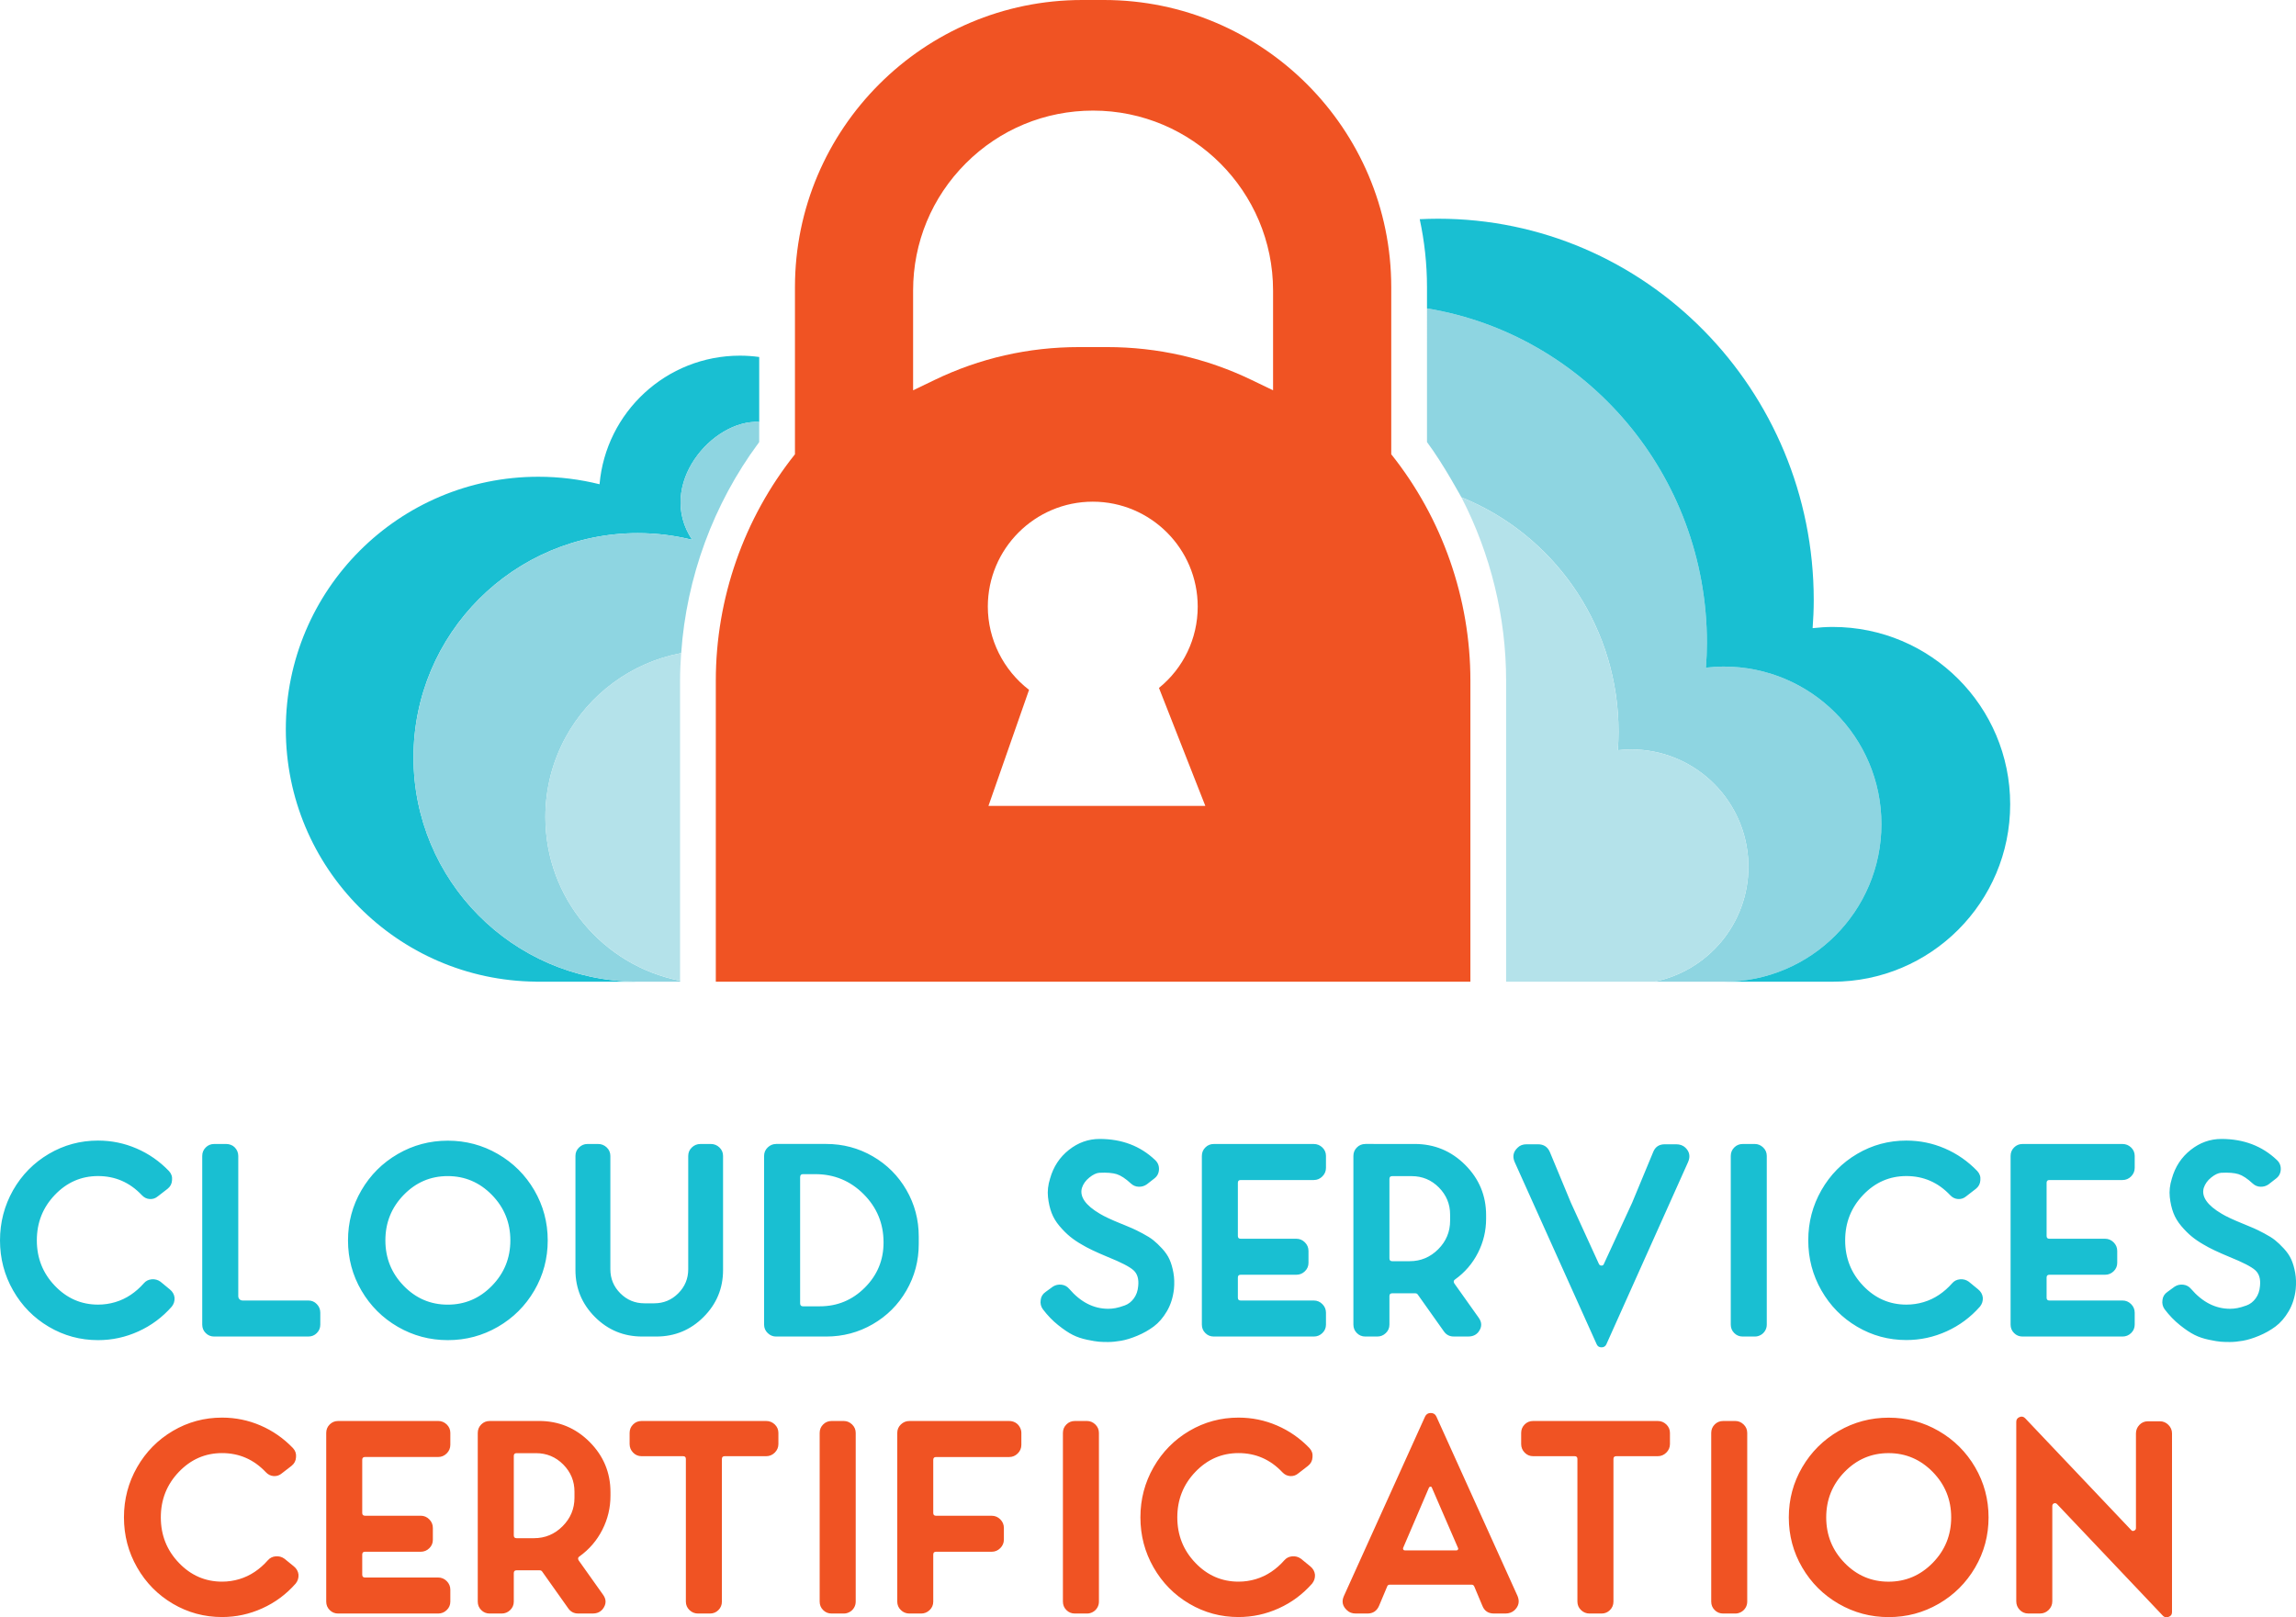 <?xml version="1.0" encoding="utf-8"?>
<!-- Generator: Adobe Illustrator 24.1.0, SVG Export Plug-In . SVG Version: 6.00 Build 0)  -->
<svg version="1.1" id="Layer_1" xmlns="http://www.w3.org/2000/svg" xmlns:xlink="http://www.w3.org/1999/xlink" x="0px" y="0px"
	 viewBox="0 0 720 507.29" style="enable-background:new 0 0 720 507.29;" xml:space="preserve">
<style type="text/css">
	.st0{fill:#F05323;}
	.st1{fill:#19BFD2;}
	.st2{fill:#8ED5E1;}
	.st3{fill:#B4E2EA;}
	.st4{fill:#6CCBDB;}
</style>
<g>
	<path class="st0" d="M89.19,488.88c-0.81-0.58-1.72-0.83-2.74-0.74c-1.01,0.09-1.84,0.51-2.48,1.26c-1.22,1.39-2.58,2.59-4.08,3.6
		c-1.51,1.01-3.13,1.78-4.87,2.3c-1.74,0.52-3.53,0.78-5.39,0.78c-5.27,0-9.79-1.97-13.55-5.91c-3.77-3.94-5.65-8.69-5.65-14.25
		c0-5.56,1.88-10.31,5.65-14.25c3.76-3.94,8.28-5.91,13.55-5.91c5.39,0,9.96,2,13.73,5.99c0.7,0.75,1.52,1.16,2.48,1.22
		c0.96,0.06,1.81-0.23,2.56-0.87l3.04-2.35c0.87-0.69,1.33-1.59,1.39-2.69c0.11-1.1-0.2-2.05-0.96-2.87
		c-2.95-3.07-6.34-5.43-10.16-7.08c-3.82-1.65-7.85-2.48-12.08-2.48c-5.56,0-10.7,1.39-15.42,4.17c-4.72,2.78-8.46,6.58-11.21,11.38
		c-2.75,4.81-4.13,10.05-4.13,15.73c0,5.68,1.38,10.92,4.13,15.72c2.75,4.81,6.49,8.6,11.21,11.38c4.72,2.78,9.86,4.17,15.42,4.17
		c4.4,0,8.62-0.91,12.64-2.74c4.03-1.82,7.52-4.42,10.47-7.78c0.64-0.81,0.93-1.74,0.87-2.78c-0.12-1.04-0.61-1.91-1.48-2.61
		L89.19,488.88L89.19,488.88z M106.04,445.69c-1.04,0-1.93,0.36-2.65,1.09c-0.73,0.72-1.09,1.61-1.09,2.65v52.91
		c0,1.04,0.36,1.93,1.09,2.65c0.72,0.73,1.61,1.09,2.65,1.09h31.36c1.04,0,1.94-0.36,2.69-1.09c0.75-0.72,1.13-1.61,1.13-2.65v-3.74
		c0-1.04-0.38-1.94-1.13-2.69c-0.75-0.75-1.65-1.13-2.69-1.13h-22.94c-0.58,0-0.87-0.29-0.87-0.87v-6.34c0-0.58,0.29-0.87,0.87-0.87
		h17.46c1.04,0,1.94-0.36,2.69-1.09c0.75-0.72,1.13-1.61,1.13-2.65v-3.74c0-1.04-0.38-1.94-1.13-2.69
		c-0.75-0.75-1.65-1.13-2.69-1.13h-17.46c-0.58,0-0.87-0.29-0.87-0.87v-16.68c0-0.58,0.29-0.87,0.87-0.87h22.94
		c1.04,0,1.94-0.38,2.69-1.13c0.75-0.75,1.13-1.65,1.13-2.69v-3.74c0-1.04-0.38-1.92-1.13-2.65c-0.75-0.72-1.65-1.09-2.69-1.09
		H106.04L106.04,445.69z M153.56,445.69c-1.04,0-1.93,0.36-2.65,1.09c-0.72,0.72-1.09,1.61-1.09,2.65v52.91
		c0,1.04,0.36,1.93,1.09,2.65c0.72,0.73,1.61,1.09,2.65,1.09h3.74c1.04,0,1.94-0.36,2.69-1.09c0.75-0.72,1.13-1.61,1.13-2.65v-8.95
		c0-0.58,0.29-0.87,0.87-0.87h6c0.4,0,0.81,0,1.22,0c0.35,0,0.61,0.12,0.78,0.35l8.25,11.64c0.75,1.04,1.77,1.56,3.04,1.56h4.6
		c1.33,0,2.37-0.46,3.13-1.39c1.16-1.51,1.19-3.01,0.09-4.52l-7.65-10.77c-0.29-0.52-0.2-0.93,0.26-1.22
		c3.07-2.2,5.46-4.98,7.17-8.34c1.71-3.36,2.56-6.92,2.56-10.69v-1.13c0-6.14-2.19-11.39-6.56-15.77
		c-4.37-4.37-9.66-6.56-15.86-6.56H153.56L153.56,445.69z M180.15,469.76c0,3.48-1.25,6.46-3.74,8.95
		c-2.49,2.49-5.47,3.74-8.95,3.74h-5.47c-0.58,0-0.87-0.29-0.87-0.87v-24.93c0-0.58,0.29-0.87,0.87-0.87h6.08
		c3.36,0,6.21,1.19,8.56,3.56c2.35,2.38,3.52,5.21,3.52,8.52V469.76L180.15,469.76z M201.18,445.69c-1.04,0-1.93,0.36-2.65,1.09
		c-0.73,0.72-1.09,1.61-1.09,2.65v3.48c0,1.04,0.36,1.94,1.09,2.69c0.72,0.75,1.61,1.13,2.65,1.13h13.03c0.58,0,0.87,0.29,0.87,0.87
		v44.74c0,1.04,0.38,1.93,1.13,2.65c0.75,0.73,1.65,1.09,2.69,1.09h3.74c1.04,0,1.93-0.36,2.65-1.09c0.72-0.72,1.09-1.61,1.09-2.65
		V457.6c0-0.58,0.29-0.87,0.87-0.87h13.03c1.04,0,1.94-0.38,2.69-1.13c0.75-0.75,1.13-1.65,1.13-2.69v-3.48
		c0-1.04-0.38-1.92-1.13-2.65c-0.75-0.72-1.65-1.09-2.69-1.09H201.18L201.18,445.69z M260.78,445.69c-1.04,0-1.93,0.36-2.65,1.09
		c-0.73,0.72-1.09,1.61-1.09,2.65v52.91c0,1.04,0.36,1.93,1.09,2.65c0.72,0.73,1.61,1.09,2.65,1.09h3.82c0.64,0,1.24-0.16,1.83-0.48
		c0.58-0.32,1.04-0.77,1.39-1.35c0.35-0.58,0.52-1.22,0.52-1.91v-52.91c0-1.04-0.38-1.92-1.13-2.65c-0.75-0.72-1.62-1.09-2.61-1.09
		H260.78L260.78,445.69z M285.19,445.69c-1.04,0-1.94,0.36-2.69,1.09c-0.75,0.72-1.13,1.61-1.13,2.65v52.91
		c0,1.04,0.38,1.93,1.13,2.65c0.75,0.73,1.65,1.09,2.69,1.09h3.65c1.04,0,1.94-0.36,2.69-1.09c0.75-0.72,1.13-1.61,1.13-2.65v-14.77
		c0-0.58,0.29-0.87,0.87-0.87h17.46c1.04,0,1.94-0.38,2.69-1.13c0.75-0.75,1.13-1.65,1.13-2.69v-3.65c0-1.04-0.38-1.94-1.13-2.69
		c-0.75-0.75-1.65-1.13-2.69-1.13h-17.46c-0.58,0-0.87-0.29-0.87-0.87v-16.68c0-0.58,0.29-0.87,0.87-0.87h22.94
		c1.04,0,1.94-0.38,2.69-1.13c0.75-0.75,1.13-1.65,1.13-2.69v-3.74c0-0.64-0.17-1.26-0.52-1.87c-0.35-0.61-0.81-1.07-1.39-1.39
		c-0.58-0.32-1.22-0.48-1.91-0.48H285.19L285.19,445.69z M337.06,445.69c-1.04,0-1.93,0.36-2.65,1.09
		c-0.73,0.72-1.09,1.61-1.09,2.65v52.91c0,1.04,0.36,1.93,1.09,2.65c0.72,0.73,1.61,1.09,2.65,1.09h3.82c0.64,0,1.24-0.16,1.82-0.48
		c0.58-0.32,1.04-0.77,1.39-1.35c0.35-0.58,0.52-1.22,0.52-1.91v-52.91c0-1.04-0.38-1.92-1.13-2.65c-0.75-0.72-1.62-1.09-2.61-1.09
		H337.06L337.06,445.69z M407.95,488.88c-0.81-0.58-1.72-0.83-2.74-0.74c-1.01,0.09-1.84,0.51-2.48,1.26
		c-1.22,1.39-2.58,2.59-4.08,3.6c-1.51,1.01-3.13,1.78-4.87,2.3c-1.74,0.52-3.53,0.78-5.39,0.78c-5.27,0-9.79-1.97-13.55-5.91
		c-3.77-3.94-5.65-8.69-5.65-14.25c0-5.56,1.88-10.31,5.65-14.25c3.76-3.94,8.28-5.91,13.55-5.91c5.39,0,9.96,2,13.73,5.99
		c0.7,0.75,1.52,1.16,2.48,1.22c0.95,0.06,1.81-0.23,2.56-0.87l3.04-2.35c0.87-0.69,1.33-1.59,1.39-2.69
		c0.12-1.1-0.2-2.05-0.96-2.87c-2.95-3.07-6.34-5.43-10.17-7.08c-3.82-1.65-7.85-2.48-12.08-2.48c-5.56,0-10.7,1.39-15.42,4.17
		c-4.72,2.78-8.46,6.58-11.21,11.38c-2.75,4.81-4.13,10.05-4.13,15.73c0,5.68,1.38,10.92,4.13,15.72c2.75,4.81,6.49,8.6,11.21,11.38
		c4.72,2.78,9.86,4.17,15.42,4.17c4.4,0,8.62-0.91,12.64-2.74c4.03-1.82,7.52-4.42,10.47-7.78c0.64-0.81,0.93-1.74,0.87-2.78
		c-0.12-1.04-0.61-1.91-1.48-2.61L407.95,488.88L407.95,488.88z M448.66,443.18c-0.84,0-1.43,0.38-1.78,1.13l-25.46,56.3
		c-0.75,1.68-0.43,3.16,0.96,4.43c0.7,0.69,1.62,1.04,2.78,1.04h3.65c1.74,0,2.95-0.81,3.65-2.43l2.52-6
		c0.12-0.4,0.38-0.61,0.78-0.61h25.8c0.35,0,0.61,0.2,0.78,0.61l2.52,6c0.64,1.62,1.85,2.43,3.65,2.43h3.56
		c1.16,0,2.11-0.35,2.87-1.04c1.33-1.27,1.65-2.75,0.96-4.43l-25.46-56.3C450.09,443.55,449.5,443.18,448.66,443.18L448.66,443.18z
		 M440.53,486.27c-0.23,0-0.39-0.09-0.48-0.26c-0.09-0.17-0.1-0.35-0.04-0.52l8.08-18.85c0.11-0.23,0.29-0.35,0.52-0.35
		c0.23,0,0.38,0.12,0.43,0.35l8.17,18.85c0.11,0.17,0.11,0.35,0,0.52c-0.12,0.17-0.26,0.26-0.43,0.26H440.53L440.53,486.27z
		 M480.76,445.69c-1.04,0-1.93,0.36-2.65,1.09c-0.72,0.72-1.09,1.61-1.09,2.65v3.48c0,1.04,0.36,1.94,1.09,2.69
		c0.72,0.75,1.61,1.13,2.65,1.13h13.03c0.58,0,0.87,0.29,0.87,0.87v44.74c0,1.04,0.38,1.93,1.13,2.65c0.75,0.73,1.65,1.09,2.69,1.09
		h3.74c1.04,0,1.93-0.36,2.65-1.09c0.72-0.72,1.09-1.61,1.09-2.65V457.6c0-0.58,0.29-0.87,0.87-0.87h13.03
		c1.04,0,1.94-0.38,2.69-1.13c0.75-0.75,1.13-1.65,1.13-2.69v-3.48c0-1.04-0.38-1.92-1.13-2.65c-0.75-0.72-1.65-1.09-2.69-1.09
		H480.76L480.76,445.69z M540.36,445.69c-1.04,0-1.93,0.36-2.65,1.09c-0.72,0.72-1.09,1.61-1.09,2.65v52.91
		c0,1.04,0.36,1.93,1.09,2.65c0.72,0.73,1.61,1.09,2.65,1.09h3.82c0.64,0,1.24-0.16,1.82-0.48c0.58-0.32,1.04-0.77,1.39-1.35
		c0.35-0.58,0.52-1.22,0.52-1.91v-52.91c0-1.04-0.38-1.92-1.13-2.65c-0.75-0.72-1.62-1.09-2.61-1.09H540.36L540.36,445.69z
		 M565.16,460.2c-2.81,4.81-4.21,10.05-4.21,15.73c0,5.68,1.4,10.92,4.21,15.72c2.81,4.81,6.62,8.6,11.43,11.38
		c4.81,2.78,10.04,4.17,15.68,4.17c5.65,0,10.87-1.39,15.68-4.17c4.81-2.78,8.61-6.57,11.43-11.38c2.81-4.81,4.21-10.05,4.21-15.72
		c0-5.68-1.41-10.92-4.21-15.73c-2.81-4.81-6.62-8.6-11.43-11.38c-4.81-2.78-10.04-4.17-15.68-4.17c-5.65,0-10.88,1.39-15.68,4.17
		C571.78,451.6,567.97,455.4,565.16,460.2L565.16,460.2z M592.23,496.09c-5.39,0-9.99-1.97-13.81-5.91
		c-3.82-3.94-5.74-8.69-5.74-14.25c0-5.56,1.91-10.31,5.74-14.25c3.82-3.94,8.43-5.91,13.81-5.91c5.39,0,10,1.97,13.86,5.91
		c3.85,3.94,5.78,8.69,5.78,14.25c0,5.56-1.93,10.31-5.78,14.25C602.23,494.12,597.61,496.09,592.23,496.09L592.23,496.09z
		 M673.55,445.78c-1.04,0-1.93,0.38-2.65,1.13c-0.72,0.75-1.09,1.65-1.09,2.69v29.71c0,0.35-0.19,0.61-0.56,0.78
		c-0.38,0.17-0.68,0.12-0.91-0.17l-33.28-35.1c-0.52-0.52-1.12-0.64-1.78-0.35c-0.67,0.29-1,0.78-1,1.48v56.3
		c0,1.04,0.36,1.94,1.09,2.69c0.72,0.75,1.61,1.13,2.65,1.13h3.74c1.04,0,1.94-0.38,2.69-1.13c0.75-0.75,1.13-1.65,1.13-2.69v-29.89
		c0-0.4,0.17-0.68,0.52-0.83c0.35-0.14,0.67-0.07,0.96,0.22l33.19,35.01c0.35,0.35,0.75,0.52,1.22,0.52c0.23,0,0.44-0.06,0.61-0.17
		c0.69-0.23,1.04-0.72,1.04-1.48V449.6c0-1.04-0.38-1.94-1.13-2.69c-0.75-0.75-1.65-1.13-2.69-1.13H673.55L673.55,445.78z"/>
	<path class="st1" d="M50.31,401.99c-0.81-0.58-1.72-0.83-2.74-0.74c-1.01,0.09-1.84,0.51-2.48,1.26c-1.22,1.39-2.58,2.59-4.08,3.6
		c-1.51,1.02-3.13,1.78-4.87,2.3c-1.74,0.52-3.53,0.78-5.39,0.78c-5.27,0-9.79-1.97-13.55-5.91c-3.77-3.94-5.65-8.69-5.65-14.25
		c0-5.56,1.88-10.31,5.65-14.25c3.76-3.94,8.28-5.91,13.55-5.91c5.39,0,9.96,2,13.73,5.99c0.7,0.75,1.52,1.16,2.48,1.22
		c0.96,0.06,1.81-0.23,2.56-0.87l3.04-2.35c0.87-0.69,1.33-1.59,1.39-2.69c0.12-1.1-0.2-2.05-0.96-2.87
		c-2.95-3.07-6.34-5.43-10.17-7.08c-3.82-1.65-7.85-2.48-12.08-2.48c-5.56,0-10.7,1.39-15.42,4.17c-4.72,2.78-8.46,6.57-11.21,11.38
		C1.38,378.13,0,383.37,0,389.05c0,5.68,1.38,10.92,4.13,15.73c2.75,4.81,6.49,8.6,11.21,11.38c4.72,2.78,9.86,4.17,15.42,4.17
		c4.4,0,8.61-0.91,12.64-2.74c4.03-1.83,7.52-4.42,10.47-7.78c0.64-0.81,0.93-1.74,0.87-2.78c-0.12-1.04-0.61-1.91-1.48-2.61
		L50.31,401.99L50.31,401.99z M76.11,407.9c-0.41,0-0.74-0.13-1-0.39c-0.26-0.26-0.39-0.59-0.39-1v-43.96c0-0.52-0.1-1.01-0.3-1.48
		c-0.2-0.46-0.48-0.87-0.83-1.22c-0.35-0.35-0.75-0.61-1.22-0.78c-0.46-0.17-0.93-0.26-1.39-0.26h-3.82c-1.04,0-1.93,0.36-2.65,1.09
		c-0.72,0.72-1.09,1.61-1.09,2.65v52.91c0,1.04,0.36,1.93,1.09,2.65c0.72,0.73,1.61,1.09,2.65,1.09H96.7c1.04,0,1.93-0.36,2.65-1.09
		c0.72-0.72,1.09-1.61,1.09-2.65v-3.74c0-1.04-0.36-1.94-1.09-2.69c-0.72-0.75-1.61-1.13-2.65-1.13H76.11L76.11,407.9z
		 M113.34,373.32c-2.81,4.81-4.21,10.05-4.21,15.73c0,5.68,1.4,10.92,4.21,15.73c2.81,4.81,6.62,8.6,11.42,11.38
		c4.81,2.78,10.04,4.17,15.68,4.17c5.65,0,10.87-1.39,15.68-4.17c4.81-2.78,8.62-6.57,11.43-11.38c2.81-4.81,4.21-10.05,4.21-15.73
		c0-5.68-1.41-10.92-4.21-15.73c-2.81-4.81-6.62-8.6-11.43-11.38c-4.81-2.78-10.04-4.17-15.68-4.17c-5.65,0-10.88,1.39-15.68,4.17
		C119.95,364.72,116.15,368.51,113.34,373.32L113.34,373.32z M140.4,409.2c-5.39,0-9.99-1.97-13.81-5.91
		c-3.82-3.94-5.74-8.69-5.74-14.25c0-5.56,1.91-10.31,5.74-14.25c3.82-3.94,8.43-5.91,13.81-5.91s10.01,1.97,13.86,5.91
		c3.85,3.94,5.78,8.69,5.78,14.25c0,5.56-1.93,10.31-5.78,14.25C150.41,407.24,145.79,409.2,140.4,409.2L140.4,409.2z
		 M219.64,358.81c-1.04,0-1.94,0.36-2.69,1.09c-0.75,0.72-1.13,1.61-1.13,2.65v35.54c0,2.95-1.04,5.47-3.13,7.56
		c-2.08,2.09-4.6,3.13-7.56,3.13h-3.04c-2.95,0-5.47-1.04-7.56-3.13c-2.09-2.09-3.13-4.6-3.13-7.56v-35.54
		c0-1.04-0.38-1.93-1.13-2.65c-0.75-0.72-1.65-1.09-2.69-1.09h-3.39c-0.99,0-1.85,0.36-2.61,1.09c-0.75,0.72-1.13,1.61-1.13,2.65
		v35.8c0,5.73,2.04,10.64,6.12,14.73c4.08,4.08,9.02,6.12,14.81,6.12h4.43c5.79,0,10.73-2.04,14.81-6.12
		c4.08-4.08,6.12-8.99,6.12-14.73v-35.8c0-1.04-0.38-1.93-1.13-2.65c-0.75-0.72-1.65-1.09-2.69-1.09H219.64L219.64,358.81z
		 M243.35,358.81c-0.99,0-1.85,0.36-2.61,1.09c-0.75,0.72-1.13,1.61-1.13,2.65v52.91c0,1.04,0.38,1.93,1.13,2.65
		c0.75,0.73,1.62,1.09,2.61,1.09h15.73c5.27,0,10.14-1.29,14.6-3.87c4.46-2.58,7.98-6.09,10.56-10.56c2.58-4.46,3.87-9.33,3.87-14.6
		v-2.34c0-5.27-1.29-10.14-3.87-14.6c-2.58-4.46-6.1-7.98-10.56-10.56c-4.46-2.58-9.33-3.87-14.6-3.87H243.35L243.35,358.81z
		 M277.07,389.74c0,5.5-1.96,10.21-5.87,14.12c-3.91,3.91-8.62,5.86-14.12,5.86h-5.3c-0.58,0-0.87-0.32-0.87-0.96v-39.53
		c0-0.64,0.29-0.96,0.87-0.96h3.91c5.91,0,10.95,2.09,15.12,6.26c4.17,4.17,6.26,9.21,6.26,15.12V389.74L277.07,389.74z
		 M351.61,383.83c-3.13-1.27-5.36-2.32-6.69-3.13c-4.52-2.66-6.4-5.36-5.65-8.08c0.4-1.27,1.19-2.37,2.35-3.3
		c1.16-0.93,2.2-1.42,3.13-1.48c2.32-0.12,4.13,0.03,5.43,0.43c1.3,0.41,2.79,1.39,4.48,2.95c0.69,0.64,1.51,0.97,2.43,1
		c0.93,0.03,1.77-0.22,2.52-0.74l2.35-1.83c0.93-0.7,1.42-1.64,1.48-2.82c0.06-1.19-0.35-2.19-1.22-3c-4.63-4.4-10.43-6.6-17.38-6.6
		c-3.53,0-6.75,1.14-9.64,3.43c-2.9,2.29-4.87,5.29-5.91,8.99c-0.64,2.03-0.85,3.97-0.65,5.82c0.2,1.85,0.58,3.5,1.13,4.95
		c0.55,1.45,1.37,2.82,2.48,4.13c1.1,1.3,2.2,2.4,3.3,3.3c1.1,0.9,2.31,1.72,3.65,2.48c1.79,1.1,4.52,2.4,8.17,3.91
		c4.17,1.68,6.86,3.07,8.08,4.17c1.22,1.1,1.71,2.75,1.48,4.95c-0.12,1.51-0.57,2.79-1.35,3.87c-0.78,1.07-1.74,1.81-2.87,2.22
		c-1.13,0.41-2.08,0.68-2.87,0.83c-0.78,0.15-1.55,0.22-2.3,0.22c-4.58,0-8.66-2.08-12.25-6.26c-0.64-0.75-1.45-1.19-2.43-1.3
		c-0.98-0.11-1.88,0.09-2.69,0.61l-2.26,1.65c-0.93,0.64-1.45,1.48-1.56,2.52c-0.17,1.1,0.06,2.09,0.7,2.95
		c1.45,1.91,3.04,3.56,4.78,4.95c1.74,1.39,3.27,2.42,4.6,3.08c1.33,0.67,2.84,1.17,4.52,1.52c1.68,0.35,2.91,0.55,3.69,0.61
		c0.78,0.06,1.72,0.09,2.82,0.09c1.22,0,2.58-0.13,4.08-0.39c1.51-0.26,3.2-0.78,5.08-1.56c1.88-0.78,3.61-1.75,5.17-2.91
		c1.56-1.16,2.94-2.75,4.13-4.78c1.19-2.03,1.92-4.34,2.22-6.95c0.17-1.79,0.12-3.5-0.17-5.13c-0.29-1.62-0.7-3.01-1.22-4.17
		c-0.52-1.16-1.29-2.29-2.3-3.39c-1.01-1.1-1.94-1.98-2.78-2.65c-0.84-0.67-1.97-1.38-3.39-2.13c-1.42-0.75-2.51-1.29-3.26-1.61
		c-0.75-0.32-1.82-0.77-3.21-1.35L351.61,383.83L351.61,383.83z M380.63,358.81c-1.04,0-1.93,0.36-2.65,1.09
		c-0.73,0.72-1.09,1.61-1.09,2.65v52.91c0,1.04,0.36,1.93,1.09,2.65c0.72,0.73,1.61,1.09,2.65,1.09h31.36
		c1.04,0,1.94-0.36,2.69-1.09c0.75-0.72,1.13-1.61,1.13-2.65v-3.74c0-1.04-0.38-1.94-1.13-2.69c-0.75-0.75-1.65-1.13-2.69-1.13
		h-22.94c-0.58,0-0.87-0.29-0.87-0.87v-6.34c0-0.58,0.29-0.87,0.87-0.87h17.46c1.04,0,1.94-0.36,2.69-1.09
		c0.75-0.72,1.13-1.61,1.13-2.65v-3.73c0-1.04-0.38-1.94-1.13-2.69c-0.75-0.75-1.65-1.13-2.69-1.13h-17.46
		c-0.58,0-0.87-0.29-0.87-0.87v-16.68c0-0.58,0.29-0.87,0.87-0.87h22.94c1.04,0,1.94-0.38,2.69-1.13c0.75-0.75,1.13-1.65,1.13-2.69
		v-3.74c0-1.04-0.38-1.93-1.13-2.65c-0.75-0.72-1.65-1.09-2.69-1.09H380.63L380.63,358.81z M428.15,358.81
		c-1.04,0-1.93,0.36-2.65,1.09c-0.73,0.72-1.09,1.61-1.09,2.65v52.91c0,1.04,0.36,1.93,1.09,2.65c0.72,0.73,1.61,1.09,2.65,1.09
		h3.74c1.04,0,1.94-0.36,2.69-1.09c0.75-0.72,1.13-1.61,1.13-2.65v-8.95c0-0.58,0.29-0.87,0.87-0.87h5.99c0.41,0,0.81,0,1.22,0
		c0.35,0,0.61,0.12,0.78,0.35l8.25,11.64c0.75,1.04,1.77,1.56,3.04,1.56h4.61c1.33,0,2.37-0.46,3.13-1.39
		c1.16-1.5,1.19-3.01,0.09-4.52l-7.65-10.77c-0.29-0.52-0.2-0.93,0.26-1.22c3.07-2.2,5.46-4.98,7.17-8.34
		c1.71-3.36,2.56-6.92,2.56-10.69v-1.13c0-6.14-2.19-11.4-6.56-15.77c-4.37-4.37-9.66-6.56-15.86-6.56H428.15L428.15,358.81z
		 M454.74,382.88c0,3.48-1.25,6.46-3.74,8.95c-2.49,2.49-5.47,3.74-8.95,3.74h-5.47c-0.58,0-0.87-0.29-0.87-0.87v-24.94
		c0-0.58,0.29-0.87,0.87-0.87h6.08c3.36,0,6.21,1.19,8.56,3.56c2.35,2.38,3.52,5.21,3.52,8.52V382.88L454.74,382.88z M522.07,358.9
		c-1.8,0-3.01,0.81-3.65,2.43l-6.6,15.9l-8.86,19.2c-0.12,0.35-0.36,0.52-0.74,0.52c-0.38,0-0.65-0.17-0.82-0.52l-8.78-19.2
		l-6.6-15.9c-0.7-1.62-1.94-2.43-3.74-2.43h-3.56c-1.16,0-2.09,0.35-2.78,1.04c-1.39,1.28-1.71,2.78-0.96,4.52l25.72,57.17
		c0.29,0.64,0.79,0.96,1.52,0.96c0.72,0,1.23-0.32,1.52-0.96l25.63-57.17c0.75-1.74,0.46-3.24-0.87-4.52
		c-0.75-0.7-1.71-1.04-2.87-1.04H522.07L522.07,358.9z M546.49,358.81c-1.04,0-1.93,0.36-2.65,1.09c-0.72,0.72-1.09,1.61-1.09,2.65
		v52.91c0,1.04,0.36,1.93,1.09,2.65c0.72,0.73,1.61,1.09,2.65,1.09h3.82c0.64,0,1.24-0.16,1.82-0.48c0.58-0.32,1.04-0.77,1.39-1.35
		c0.35-0.58,0.52-1.22,0.52-1.91v-52.91c0-1.04-0.38-1.93-1.13-2.65c-0.75-0.72-1.62-1.09-2.61-1.09H546.49L546.49,358.81z
		 M617.38,401.99c-0.81-0.58-1.72-0.83-2.74-0.74c-1.02,0.09-1.84,0.51-2.48,1.26c-1.22,1.39-2.58,2.59-4.08,3.6
		c-1.51,1.02-3.13,1.78-4.87,2.3c-1.74,0.52-3.53,0.78-5.39,0.78c-5.27,0-9.79-1.97-13.55-5.91c-3.77-3.94-5.65-8.69-5.65-14.25
		c0-5.56,1.88-10.31,5.65-14.25c3.76-3.94,8.28-5.91,13.55-5.91c5.39,0,9.96,2,13.73,5.99c0.7,0.75,1.52,1.16,2.48,1.22
		c0.96,0.06,1.81-0.23,2.56-0.87l3.04-2.35c0.87-0.69,1.33-1.59,1.39-2.69c0.12-1.1-0.2-2.05-0.96-2.87
		c-2.95-3.07-6.34-5.43-10.17-7.08c-3.82-1.65-7.85-2.48-12.08-2.48c-5.56,0-10.7,1.39-15.42,4.17c-4.72,2.78-8.46,6.57-11.21,11.38
		c-2.75,4.81-4.13,10.05-4.13,15.73c0,5.68,1.38,10.92,4.13,15.73c2.75,4.81,6.49,8.6,11.21,11.38c4.72,2.78,9.86,4.17,15.42,4.17
		c4.4,0,8.61-0.91,12.64-2.74c4.03-1.83,7.52-4.42,10.47-7.78c0.64-0.81,0.93-1.74,0.87-2.78c-0.12-1.04-0.61-1.91-1.48-2.61
		L617.38,401.99L617.38,401.99z M634.24,358.81c-1.04,0-1.93,0.36-2.65,1.09c-0.72,0.72-1.09,1.61-1.09,2.65v52.91
		c0,1.04,0.36,1.93,1.09,2.65c0.72,0.73,1.61,1.09,2.65,1.09h31.36c1.04,0,1.94-0.36,2.69-1.09c0.75-0.72,1.13-1.61,1.13-2.65v-3.74
		c0-1.04-0.38-1.94-1.13-2.69c-0.75-0.75-1.65-1.13-2.69-1.13h-22.94c-0.58,0-0.87-0.29-0.87-0.87v-6.34c0-0.58,0.29-0.87,0.87-0.87
		h17.46c1.04,0,1.94-0.36,2.69-1.09c0.75-0.72,1.13-1.61,1.13-2.65v-3.73c0-1.04-0.38-1.94-1.13-2.69
		c-0.75-0.75-1.65-1.13-2.69-1.13h-17.46c-0.58,0-0.87-0.29-0.87-0.87v-16.68c0-0.58,0.29-0.87,0.87-0.87h22.94
		c1.04,0,1.94-0.38,2.69-1.13c0.75-0.75,1.13-1.65,1.13-2.69v-3.74c0-1.04-0.38-1.93-1.13-2.65c-0.75-0.72-1.65-1.09-2.69-1.09
		H634.24L634.24,358.81z M703.4,383.83c-3.13-1.27-5.36-2.32-6.69-3.13c-4.52-2.66-6.4-5.36-5.65-8.08c0.41-1.27,1.19-2.37,2.35-3.3
		c1.16-0.93,2.2-1.42,3.13-1.48c2.32-0.12,4.13,0.03,5.43,0.43c1.3,0.41,2.79,1.39,4.47,2.95c0.7,0.64,1.51,0.97,2.43,1
		c0.93,0.03,1.77-0.22,2.52-0.74l2.35-1.83c0.93-0.7,1.42-1.64,1.48-2.82c0.06-1.19-0.35-2.19-1.22-3c-4.63-4.4-10.43-6.6-17.38-6.6
		c-3.53,0-6.75,1.14-9.64,3.43c-2.9,2.29-4.87,5.29-5.91,8.99c-0.64,2.03-0.85,3.97-0.65,5.82c0.2,1.85,0.58,3.5,1.13,4.95
		c0.55,1.45,1.38,2.82,2.48,4.13c1.1,1.3,2.2,2.4,3.3,3.3c1.1,0.9,2.32,1.72,3.65,2.48c1.8,1.1,4.52,2.4,8.17,3.91
		c4.17,1.68,6.86,3.07,8.08,4.17c1.22,1.1,1.71,2.75,1.48,4.95c-0.12,1.51-0.56,2.79-1.35,3.87c-0.78,1.07-1.74,1.81-2.87,2.22
		c-1.13,0.41-2.09,0.68-2.87,0.83c-0.78,0.15-1.55,0.22-2.3,0.22c-4.58,0-8.66-2.08-12.25-6.26c-0.64-0.75-1.45-1.19-2.43-1.3
		c-0.99-0.11-1.88,0.09-2.69,0.61l-2.26,1.65c-0.93,0.64-1.45,1.48-1.56,2.52c-0.17,1.1,0.06,2.09,0.69,2.95
		c1.45,1.91,3.04,3.56,4.78,4.95c1.74,1.39,3.27,2.42,4.61,3.08c1.33,0.67,2.84,1.17,4.52,1.52c1.68,0.35,2.91,0.55,3.69,0.61
		c0.78,0.06,1.72,0.09,2.82,0.09c1.22,0,2.58-0.13,4.08-0.39c1.51-0.26,3.2-0.78,5.08-1.56c1.88-0.78,3.61-1.75,5.17-2.91
		c1.56-1.16,2.94-2.75,4.13-4.78c1.19-2.03,1.93-4.34,2.21-6.95c0.17-1.79,0.12-3.5-0.17-5.13c-0.29-1.62-0.7-3.01-1.22-4.17
		c-0.52-1.16-1.29-2.29-2.3-3.39c-1.01-1.1-1.94-1.98-2.78-2.65c-0.84-0.67-1.97-1.38-3.39-2.13c-1.42-0.75-2.51-1.29-3.26-1.61
		c-0.75-0.32-1.83-0.77-3.22-1.35L703.4,383.83L703.4,383.83z"/>
	<path class="st2" d="M540.57,307.91c-1.79,0-21.86,0-21.86,0c16.86-3.35,29.58-18.22,29.58-36.07l0,0l0,0l0,0c0-0.2,0-0.4-0.01-0.6
		c-0.01-0.64-0.04-1.29-0.08-1.92c-0.01-0.14-0.02-0.27-0.03-0.41c0-0.04-0.01-0.09-0.01-0.13c-1.55-18.89-17.38-33.73-36.66-33.73
		c-1.41,0-2.8,0.1-4.17,0.25c0.14-1.92,0.23-3.85,0.23-5.8l0,0l0,0c0-32.08-18.82-59.63-45.84-72.05c-1.13-0.52-2.27-1.01-3.42-1.47
		l0,0l0,0c0.02,0.03,0.04,0.07,0.05,0.1c0,0,0,0,0,0.01c0.01,0.01,0.01,0.02,0.02,0.03c0.07,0.13,0.1,0.2,0.1,0.2
		c-0.03,0-5.72-10.62-10.98-17.67V96.73c49.77,8.2,87.78,52.03,87.78,104.89c0,2.62-0.12,5.21-0.31,7.79
		c1.84-0.21,3.71-0.34,5.61-0.34c27.29,0,49.42,22.13,49.42,49.42C589.99,285.79,567.86,307.91,540.57,307.91"/>
	<path class="st0" d="M392.52,119.19c-14.21-6.85-29.47-10.33-45.37-10.33h-8.74c-15.9,0-31.16,3.47-45.37,10.33l-6.7,3.23v-7.44
		V91.13c0-15.08,5.87-29.25,16.53-39.91c10.66-10.66,24.83-16.53,39.91-16.53c31.12,0,56.44,25.32,56.44,56.44v23.85v7.44
		L392.52,119.19L392.52,119.19z M322.7,216.37c-8.06-6.18-12.93-15.87-12.93-26.11c0-18.15,14.76-32.91,32.91-32.91
		c18.15,0,32.91,14.76,32.91,32.91c0,10.01-4.48,19.29-12.15,25.51c4.01,10.21,8.02,20.41,12.03,30.62l2.51,6.38h-6.85h-54.58h-6.58
		l2.17-6.21C315.65,236.5,319.17,226.43,322.7,216.37 M461.1,303.24v-89.77c0-25.76-8.8-50.9-24.82-70.99v-52.4
		C436.28,40.41,395.87,0,346.2,0h-6.83c-49.67,0-90.08,40.41-90.08,90.08v52.4c-16.02,20.09-24.82,45.23-24.82,70.99v89.77v4.67
		h4.67h227.29h4.67V303.24L461.1,303.24z"/>
	<path class="st1" d="M238.08,138.66L238.08,138.66C222.05,160.17,222.05,160.17,238.08,138.66 M238.08,132.34v-20.37
		c-1.97-0.27-3.98-0.42-6.03-0.42c-23.12,0-42.06,17.73-44.04,40.33c-6.15-1.53-12.57-2.35-19.19-2.35
		c-43.73,0-79.19,35.45-79.19,79.19c0,43.46,35.02,78.73,78.38,79.17v0.02h45.25v0H199.3v-0.02c-38.52-0.39-69.63-31.72-69.63-70.33
		c0-38.85,31.49-70.34,70.35-70.34c5.88,0,11.58,0.73,17.04,2.09C205.65,152.21,223.33,131.55,238.08,132.34"/>
	<path class="st2" d="M213.26,307.91L213.26,307.91H199.3v-0.02l0,0c-38.52-0.39-69.63-31.72-69.63-70.33
		c0-38.85,31.49-70.34,70.35-70.34c0.67,0,1.33,0.01,1.99,0.03c5.18,0.15,10.21,0.86,15.05,2.06l0,0l0,0
		c-0.85-1.28-1.54-2.58-2.09-3.89c-6.56-15.85,8.8-33.1,22.26-33.11c0,0,0.01,0,0.01,0l0,0c0.28,0,0.56,0.01,0.83,0.02
		c0,0.78,0,6.32,0,6.32l0,0c-7.91,10.61-11.91,15.98-12.02,16.13c0,0,0,0,0,0s0,0,0,0c0.11-0.14,4.05-5.43,11.83-15.86
		c-14.19,19.15-22.62,42.16-24.27,65.93c-15.66,2.96-28.87,12.88-36.25,26.43c-4.04,7.42-6.34,15.93-6.34,24.99
		c0,25.45,18.17,46.62,42.24,51.34V307.91"/>
	<path class="st1" d="M213.26,307.91H199.3H213.26 M199.3,307.89c-38.52-0.39-69.63-31.72-69.63-70.33l0,0
		C129.67,276.18,160.78,307.5,199.3,307.89L199.3,307.89 M217.06,169.31c-4.84-1.2-9.88-1.92-15.05-2.06
		C207.19,167.39,212.22,168.11,217.06,169.31L217.06,169.31 M214.98,165.43c-6.56-15.85,8.8-33.1,22.26-33.11
		C223.78,132.33,208.41,149.57,214.98,165.43 M226.05,154.79C226.05,154.79,226.05,154.79,226.05,154.79
		C226.05,154.79,226.05,154.79,226.05,154.79 M226.06,154.79c0.11-0.14,4.11-5.52,12.02-16.13l0,0c-0.07,0.09-0.13,0.17-0.2,0.26
		C230.11,149.36,226.16,154.65,226.06,154.79 M237.25,132.32L237.25,132.32L237.25,132.32L237.25,132.32"/>
	<path class="st3" d="M213.26,307.6L213.26,307.6c-24.07-4.72-42.24-25.88-42.24-51.34c0-9.05,2.3-17.56,6.34-24.99
		c7.38-13.55,20.59-23.47,36.25-26.43c-0.2,2.86-0.35,5.74-0.35,8.62v89.77V307.6"/>
	<path class="st4" d="M213.26,307.6c-24.07-4.72-42.24-25.88-42.24-51.34c0-9.05,2.3-17.56,6.34-24.99
		c-4.04,7.42-6.34,15.93-6.34,24.99C171.02,281.72,189.19,302.88,213.26,307.6L213.26,307.6"/>
	<path class="st1" d="M630.37,252.28c0-30.73-24.91-55.64-55.64-55.64c-2.14,0-4.24,0.15-6.31,0.38c0.21-2.9,0.35-5.82,0.35-8.77
		c0-66.08-52.75-119.65-117.81-119.65c-1.93,0-3.84,0.06-5.75,0.15c1.48,6.88,2.28,14.01,2.28,21.33v6.65
		c49.77,8.2,87.78,52.03,87.78,104.89c0,2.62-0.12,5.21-0.31,7.79c1.84-0.21,3.71-0.34,5.61-0.34c27.29,0,49.42,22.13,49.42,49.42
		c0,27.29-22.12,49.41-49.4,49.42c0,0,32.13,0,34.15,0C605.46,307.91,630.37,283,630.37,252.28L630.37,252.28z M540.55,307.91
		L540.55,307.91z"/>
	<path class="st3" d="M518.7,307.91h-46.4v0v-4.67v-89.77c0-19.99-4.87-39.7-13.94-57.34c0-0.01-0.01-0.02-0.02-0.03c0,0,0,0,0-0.01
		c-0.02-0.03-0.03-0.06-0.05-0.1c1.15,0.46,2.3,0.96,3.42,1.47c27.01,12.42,45.84,39.98,45.84,72.05c0,1.95-0.09,3.88-0.23,5.8l0,0
		l0,0c1.37-0.16,2.76-0.25,4.17-0.25c19.29,0,35.11,14.84,36.66,33.73c0,0.04,0.01,0.09,0.01,0.13c0.01,0.14,0.02,0.27,0.03,0.41
		c0.04,0.64,0.07,1.28,0.08,1.92c0,0.2,0.01,0.4,0.01,0.6l0,0C548.28,289.69,535.57,304.56,518.7,307.91L518.7,307.91L518.7,307.91"
		/>
	<path class="st4" d="M518.7,307.91L518.7,307.91c16.86-3.35,29.58-18.22,29.58-36.07l0,0C548.28,289.69,535.57,304.56,518.7,307.91
		 M548.28,271.84c0-0.2,0-0.4-0.01-0.6C548.28,271.44,548.28,271.64,548.28,271.84 M548.2,269.32c-0.01-0.14-0.02-0.27-0.03-0.41
		C548.18,269.05,548.19,269.19,548.2,269.32 M548.16,268.79c-1.55-18.89-17.37-33.73-36.66-33.73c-1.41,0-2.8,0.1-4.17,0.25l0,0
		c1.37-0.16,2.76-0.25,4.17-0.25C530.78,235.06,546.6,249.9,548.16,268.79 M507.55,229.51c0-32.07-18.82-59.63-45.84-72.05
		C488.73,169.88,507.55,197.44,507.55,229.51L507.55,229.51 M458.36,156.13c0-0.01-0.01-0.02-0.02-0.03
		C458.35,156.11,458.36,156.12,458.36,156.13 M458.34,156.09c-0.02-0.03-0.03-0.07-0.05-0.1l0,0
		C458.31,156.03,458.33,156.06,458.34,156.09"/>
</g>
</svg>
